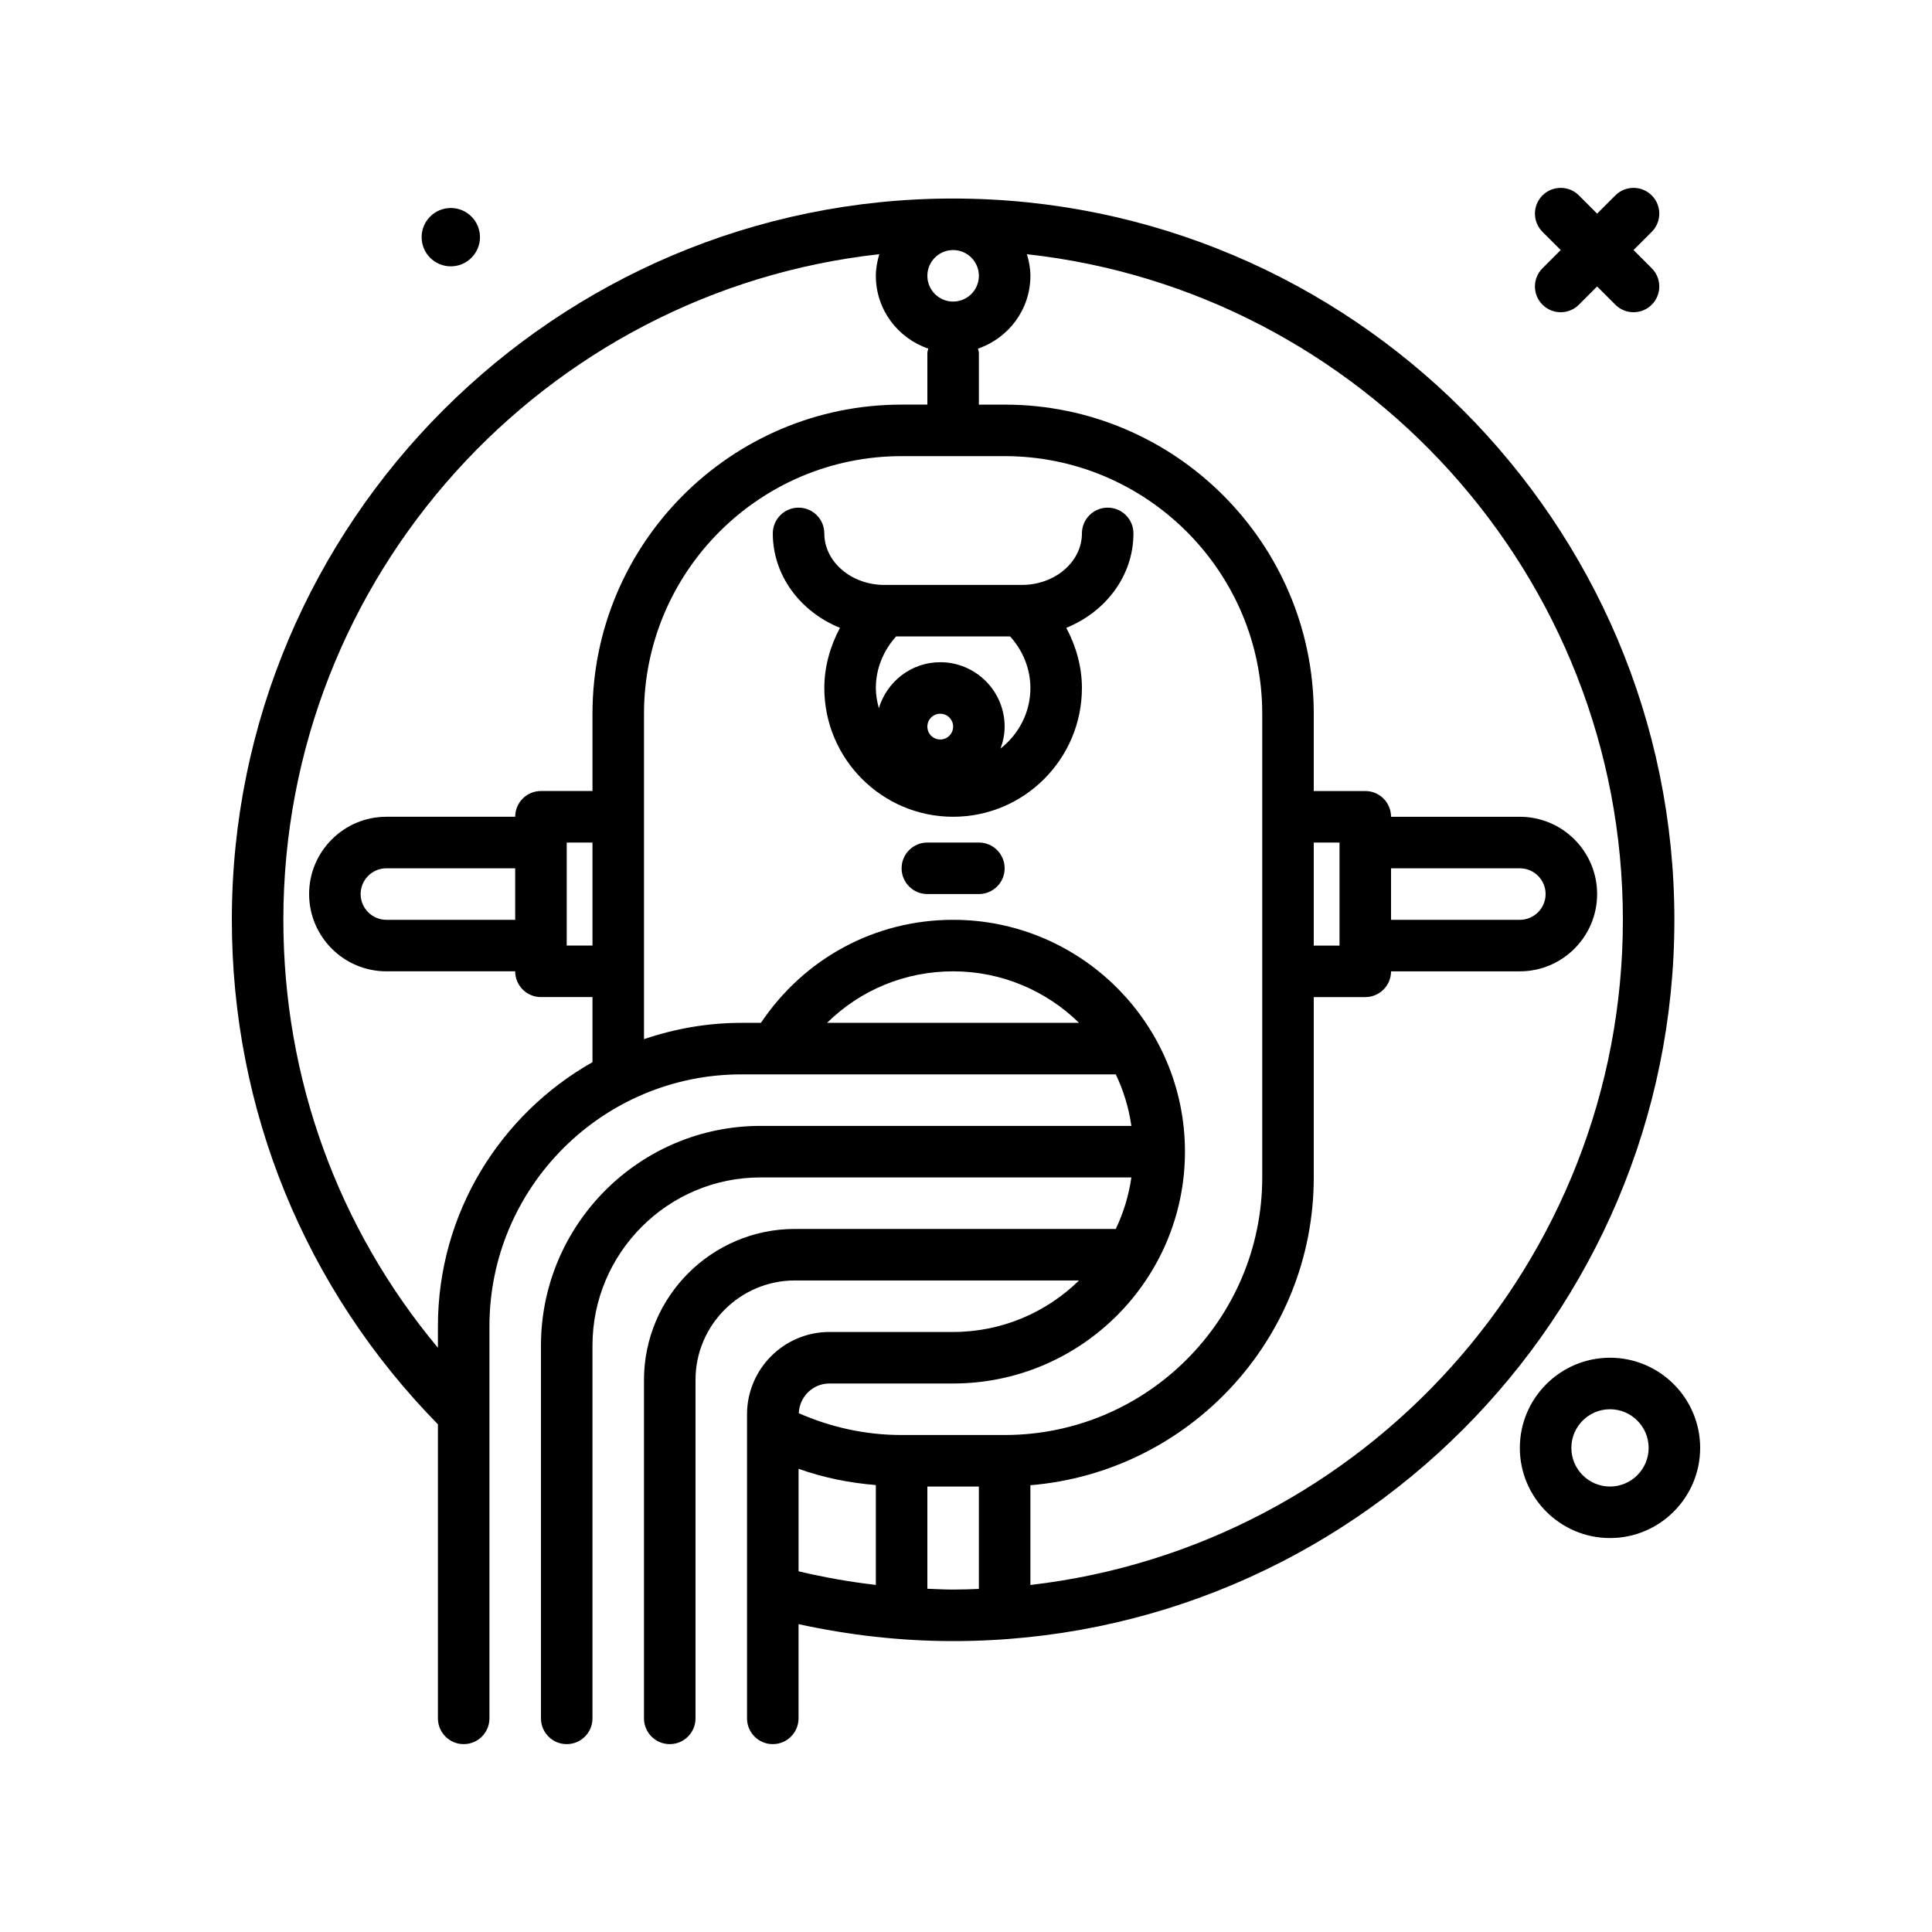 <svg id="monster24" enable-background="new 0 0 300 300" height="512" viewBox="0 0 300 300" width="512" xmlns="http://www.w3.org/2000/svg"><g><path d="m148 30.828c-61.758 0-112 50.242-112 112 0 29.544 11.366 57.289 32 78.342v45.658c0 2.209 1.791 4 4 4s4-1.791 4-4v-60.885c0-21.568 17.547-39.115 39.115-39.115h58.145c1.188 2.489 2.014 5.174 2.421 8h-57.569c-18.809 0-34.112 15.303-34.112 34.111v57.889c0 2.209 1.791 4 4 4s4-1.791 4-4v-57.889c0-14.398 11.713-26.111 26.111-26.111h57.569c-.407 2.826-1.233 5.511-2.421 8h-49.813c-12.93 0-23.447 10.518-23.447 23.447v52.553c0 2.209 1.791 4 4 4s4-1.791 4-4v-52.553c0-8.518 6.93-15.447 15.447-15.447h44.111c-5.051 4.941-11.951 8-19.559 8h-19.205c-7.055 0-12.795 5.74-12.795 12.795v47.205c0 2.209 1.791 4 4 4s4-1.791 4-4v-14.631c7.851 1.713 15.894 2.631 24 2.631 61.758 0 112-50.242 112-112s-50.24-112-111.998-112zm4 12c0 2.205-1.795 4-4 4s-4-1.795-4-4 1.795-4 4-4 4 1.795 4 4zm-84 163.115v3.341c-15.539-18.633-24-41.877-24-66.456 0-53.47 40.566-97.628 92.536-103.354-.315 1.072-.536 2.182-.536 3.354 0 5.259 3.422 9.689 8.14 11.306-.042.234-.14.448-.14.694v8h-4c-26.467 0-48 21.533-48 48v12h-8c-2.209 0-4 1.791-4 4h-20c-6.617 0-12 5.383-12 12s5.383 12 12 12h20c0 2.209 1.791 4 4 4h8v10.106c-14.306 8.097-24 23.432-24 41.009zm24-59.115h-4v-16h4zm-12-4h-20c-2.205 0-4-1.795-4-4s1.795-4 4-4h20zm48.423 16c5.166-5.087 12.109-8 19.577-8 7.608 0 14.507 3.059 19.559 8zm.372 56h19.205c19.85 0 36-16.15 36-36s-16.15-36-36-36c-12.116 0-23.124 5.981-29.843 16h-3.042c-5.292 0-10.363.917-15.115 2.533v-50.533c0-22.057 17.943-40 40-40h16c22.057 0 40 17.943 40 40v72c0 22.057-17.943 40-40 40h-16c-5.582 0-10.929-1.18-15.964-3.384.1-2.557 2.178-4.616 4.759-4.616zm-4.795 13.251c3.864 1.371 7.88 2.185 12 2.521v15.505c-4.047-.465-8.05-1.18-12-2.113zm20 18.621v-15.872h8v15.899c-1.329.051-2.659.101-4 .101-1.337 0-2.667-.078-4-.128zm16-.586v-15.489c24.598-2.044 44-22.681 44-47.797v-28h8c2.209 0 4-1.791 4-4h20c6.617 0 12-5.383 12-12s-5.383-12-12-12h-20c0-2.209-1.791-4-4-4h-8v-12c0-26.467-21.533-48-48-48h-4v-8c0-.246-.098-.46-.14-.694 4.718-1.617 8.14-6.047 8.14-11.306 0-1.172-.221-2.283-.536-3.354 51.969 5.726 92.536 49.884 92.536 103.354 0 53.285-40.289 97.315-92 103.286zm44-115.286h4v16h-4zm12 4h20c2.205 0 4 1.795 4 4s-1.795 4-4 4h-20z"/><path d="m70 41.357c2.501 0 4.53-2.028 4.53-4.529 0-2.502-2.028-4.53-4.53-4.53s-4.53 2.028-4.53 4.53 2.029 4.529 4.53 4.529z"/><path d="m239.516 47.312c.781.781 1.805 1.172 2.828 1.172s2.047-.391 2.828-1.172l2.828-2.828 2.828 2.828c.781.781 1.805 1.172 2.828 1.172s2.047-.391 2.828-1.172c1.562-1.562 1.562-4.094 0-5.656l-2.828-2.828 2.828-2.828c1.562-1.562 1.562-4.094 0-5.656s-4.094-1.562-5.656 0l-2.828 2.828-2.828-2.828c-1.562-1.562-4.094-1.562-5.656 0s-1.562 4.094 0 5.656l2.828 2.828-2.828 2.828c-1.563 1.563-1.563 4.094 0 5.656z"/><path d="m250 210.828c-7.719 0-14 6.281-14 14s6.281 14 14 14 14-6.281 14-14-6.281-14-14-14zm0 20c-3.309 0-6-2.691-6-6s2.691-6 6-6 6 2.691 6 6-2.691 6-6 6z"/><path d="m172 78.828c-2.209 0-4 1.791-4 4 0 4.412-4.188 8-9.334 8h-21.332c-5.146 0-9.334-3.588-9.334-8 0-2.209-1.791-4-4-4s-4 1.791-4 4c0 6.556 4.302 12.19 10.431 14.659-1.522 2.865-2.431 6.042-2.431 9.341 0 11.027 8.973 20 20 20s20-8.973 20-20c0-3.302-.908-6.478-2.43-9.341 6.128-2.469 10.43-8.103 10.43-14.659 0-2.209-1.791-4-4-4zm-28 34c0-1.104.896-2 2-2s2 .896 2 2-.896 2-2 2-2-.896-2-2zm11.364 3.404c.39-1.067.636-2.204.636-3.404 0-5.514-4.486-10-10-10-4.512 0-8.291 3.024-9.532 7.136-.274-1.006-.468-2.044-.468-3.136 0-2.975 1.166-5.807 3.143-8h17.711c1.979 2.195 3.146 5.023 3.146 8 0 3.829-1.835 7.206-4.636 9.404z"/><path d="m152 130.828h-8c-2.209 0-4 1.791-4 4s1.791 4 4 4h8c2.209 0 4-1.791 4-4s-1.791-4-4-4z"/></g></svg>